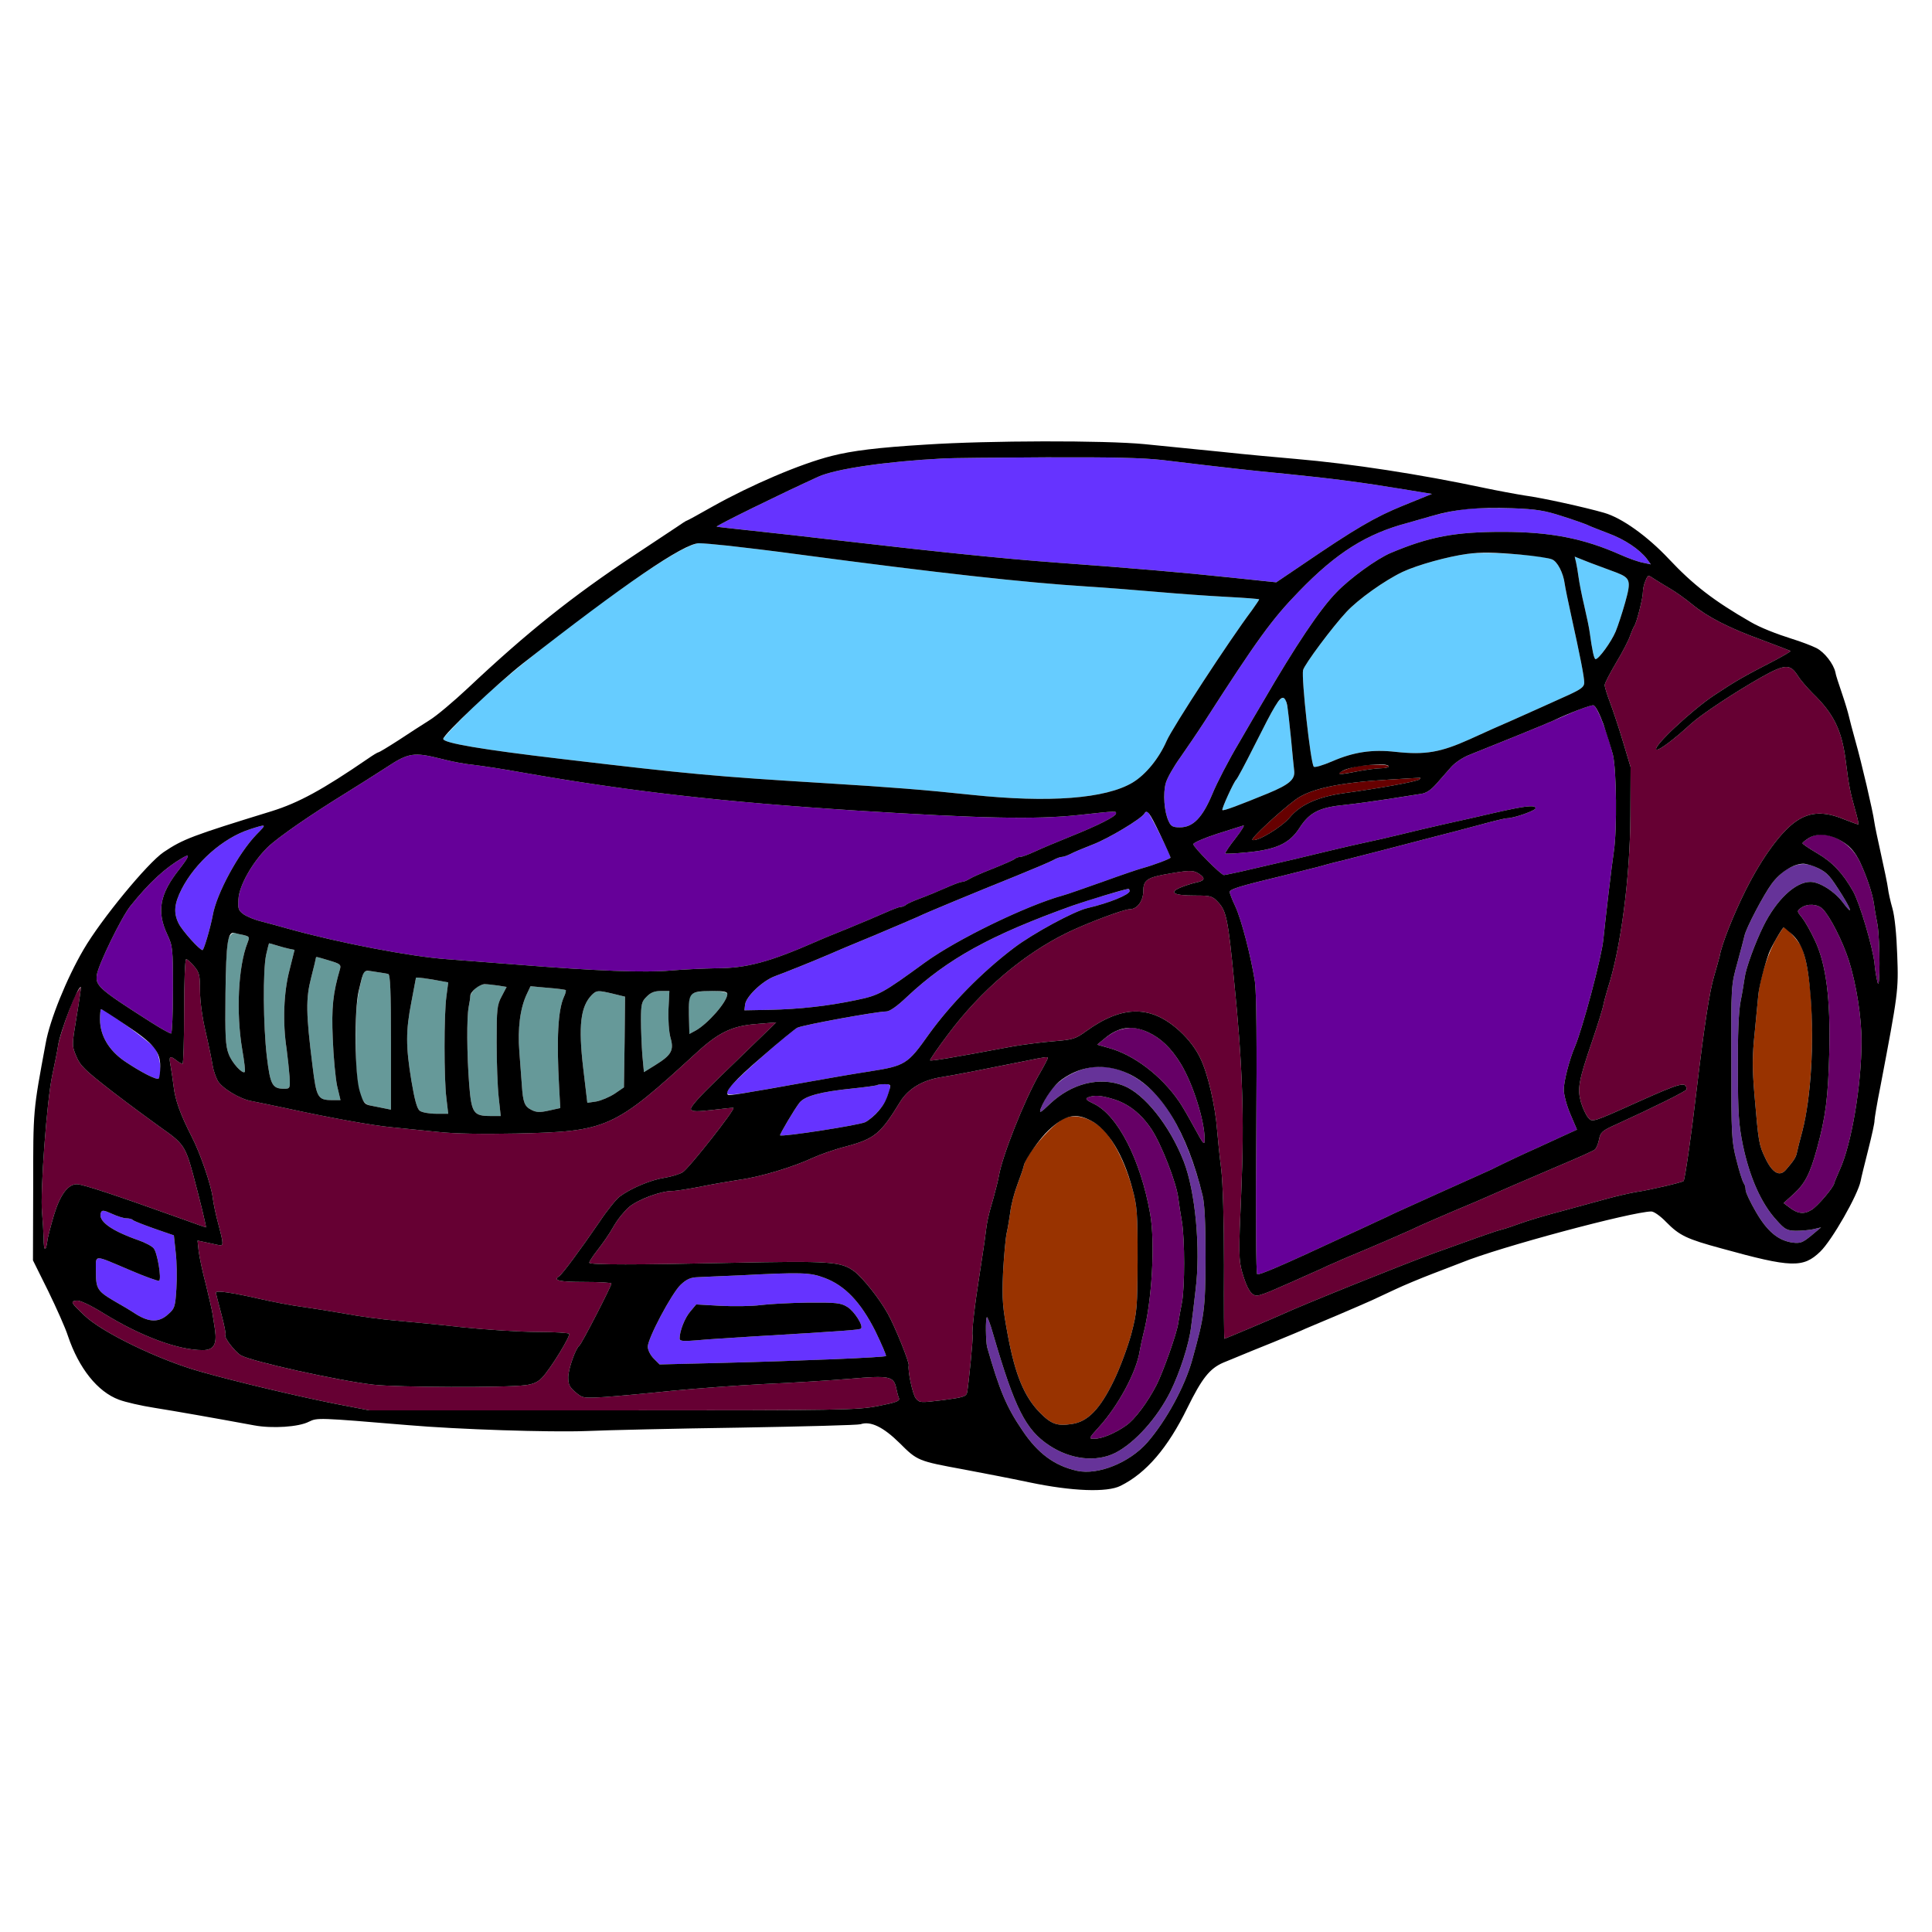 <?xml version="1.0" encoding="utf-8"?>
<!-- Generator: Adobe Illustrator 21.0.0, SVG Export Plug-In . SVG Version: 6.00 Build 0)  -->
<svg version="1.1" baseProfile="tiny"
	 id="svg88" inkscape:version="0.92.2 5c3e80d, 2017-08-06" sodipodi:docname="46 #11678.svg" xmlns:cc="http://creativecommons.org/ns#" xmlns:dc="http://purl.org/dc/elements/1.1/" xmlns:inkscape="http://www.inkscape.org/namespaces/inkscape" xmlns:rdf="http://www.w3.org/1999/02/22-rdf-syntax-ns#" xmlns:sodipodi="http://sodipodi.sourceforge.net/DTD/sodipodi-0.dtd" xmlns:svg="http://www.w3.org/2000/svg"
	 xmlns="http://www.w3.org/2000/svg" xmlns:xlink="http://www.w3.org/1999/xlink" x="0px" y="0px" viewBox="0 0 850 850"
	 xml:space="preserve">
<sodipodi:namedview  bordercolor="#666666" borderopacity="1" gridtolerance="10" guidetolerance="10" id="namedview90" inkscape:current-layer="svg88" inkscape:cx="1441.9724" inkscape:cy="725.18057" inkscape:pageopacity="0" inkscape:pageshadow="2" inkscape:window-height="978" inkscape:window-maximized="1" inkscape:window-width="1920" inkscape:window-x="0" inkscape:window-y="1" inkscape:zoom="0.41647059" objecttolerance="10" pagecolor="#ffffff" showgrid="false">
	</sodipodi:namedview>
<g id="g86" transform="translate(0,0) scale(1,1)">
	<path id="path4" fill="none" d="M0,0h425h425v425v425H425H0V425V0z M379.5,198c-19.3,2.8-42.4,11.5-65.9,24.8
		c-6,3.4-11.1,6.2-11.3,6.2c-0.3,0-2.3,1.3-4.6,2.9c-2.3,1.5-10.7,7.1-18.7,12.4c-27.3,18.1-47.2,34-73.1,58.4
		c-6.4,6-14,12.4-17,14.2c-3,1.9-9.1,5.8-13.6,8.8c-4.5,2.9-8.5,5.3-8.8,5.3c-0.4,0-2.5,1.3-4.8,2.9c-19.7,13.5-30.3,19.3-42.2,23
		c-35.1,10.8-39,12.3-47.5,18c-7.1,4.8-27.5,29.6-35.2,42.8c-7.5,12.8-14.9,31.1-16.7,41.3c-5.6,30.1-5.5,29.1-5.5,63l-0.1,32.5
		l6.7,13.5c3.6,7.4,7.6,16.3,8.7,19.8c4.8,14.2,13,24.5,22.4,28c2.9,1.1,9.9,2.7,15.7,3.6c9.4,1.5,25.9,4.4,43.8,7.7
		c8,1.5,19.7,0.7,24.1-1.6c3.7-1.8,4-1.8,43.6,1.5c22,1.9,62.4,3.2,78.5,2.6c9.1-0.4,39.5-1.1,67.5-1.5c28.1-0.5,51.9-1.1,53.1-1.5
		c4.4-1.5,10,1.2,17.2,8.3c7.8,7.8,8.1,7.9,28.2,11.6c7.4,1.4,20.5,3.9,29,5.7c18.6,3.9,34.1,4.5,40,1.5
		c11.3-5.6,20.8-16.7,29.4-34.3c6.4-13,9.8-17.3,15.8-19.9c2.4-1,5.7-2.3,7.3-3c1.7-0.7,8.2-3.4,14.5-5.9c6.3-2.6,12.9-5.3,14.5-6.1
		c1.7-0.7,8-3.4,14-5.9c6.1-2.6,12.8-5.5,15-6.5s6.9-3.2,10.5-4.9c3.6-1.7,10.8-4.7,16-6.7c5.2-2,11.1-4.3,13-5
		c16.6-6.8,75-22.4,83.5-22.5c1.2,0,4.1,2.1,6.5,4.6c5.9,6,9,7.5,24.5,11.7c30.7,8.5,35.8,8.6,43.3,1.4c5.2-5,16.6-25,17.8-31.1
		c0.2-1.2,1.7-7.3,3.3-13.6c1.6-6.3,2.9-12.2,2.8-13c0-0.8,1.1-7.6,2.6-15c7.8-41.1,8-42.1,7.4-57.8c-0.3-8.9-1.1-17-2.1-20.5
		c-0.9-3.1-1.8-7.2-2-9c-0.2-1.7-1.6-8.4-3-14.7c-1.4-6.3-2.8-12.9-3-14.5c-0.6-4.6-5.6-26-8.3-35.5c-1.3-4.7-2.6-9.6-2.9-11
		c-0.3-1.4-1.6-5.8-3-9.9c-1.4-4.1-2.8-8.3-2.9-9.3c-0.8-3.7-4.8-8.9-8.4-10.7c-2-1-6.7-2.8-10.6-4c-7-2.2-14.1-5-18.2-7.4
		c-16.2-9.3-25.3-16.3-36.1-27.8c-9.4-10-20.7-18.1-28.5-20.3c-8.3-2.4-27.3-6.6-34.9-7.6c-3.8-0.6-11.9-2.1-18.1-3.4
		c-27.7-5.9-58.2-10.6-82.7-12.7c-6.9-0.6-21.5-1.9-32.5-3.1c-11-1.1-26.3-2.6-34-3.4C477.2,192.8,404.8,194.3,379.5,198z"/>
	<path id="path6" fill="#6633FF" d="M460,201.2c28.9-0.1,42.7,0.2,51.5,1.2c28.9,3.5,39,4.6,54.5,6.1c20.1,2,34.4,3.9,51.2,6.7
		l12.8,2.1l-12.8,5.2c-12.5,5.1-21,10.1-44.9,26.4l-10.8,7.3l-20-2.1c-21.7-2.3-44.1-4.2-77-6.6c-21.9-1.6-52.1-4.7-93.5-9.5
		c-13.5-1.6-31.5-3.6-40-4.5c-8.5-0.9-15.6-1.7-15.7-1.8c-0.4-0.4,28.3-14.5,44.8-22c7.5-3.4,29.7-6.7,54.9-8
		C418,201.5,438.3,201.3,460,201.2z"/>
	<path id="path8" fill="#6633FF" d="M665.3,223.6c10.7,0.4,14.3,1,22,3.5c5.1,1.6,10.1,3.4,11.2,3.9c1.1,0.6,5.2,2.1,9,3.6
		c7.3,2.7,13.7,7,17,11.2l1.8,2.5l-3.3-0.7c-1.9-0.3-6.4-1.9-10-3.5c-16.4-7.3-31-10.1-52-10.1c-20.9,0-32.1,2.1-49.2,9.3
		c-6.1,2.6-18,11.2-23.9,17.4c-7.2,7.4-17.8,23.2-32.2,48c-1.6,2.6-6.4,10.9-10.7,18.3c-4.4,7.4-9.6,17.4-11.6,22.3
		c-4.4,10.5-8.5,14.7-14.3,14.7c-3.2,0-4-0.5-5-2.8c-1.9-4-2.5-12.2-1.2-16.7c0.6-2.2,3.5-7.3,6.4-11.3c2.8-4,7.7-11.2,10.8-16
		c22.8-35.5,29.5-44.8,41.3-56.9c16.5-17.1,29.8-25.5,48.1-30.3c1.7-0.5,6.4-1.8,10.5-3c4.1-1.2,10.9-2.6,15-3
		C649.1,223.5,658.3,223.4,665.3,223.6z"/>
	<path id="path10" fill="#66CCFF" d="M307.5,239c4.2,0,19.4,1.7,44.5,5c60.8,8.1,98.9,12.3,125.8,14c8.1,0.5,22.1,1.6,31.2,2.4
		c9.1,0.8,22.9,1.8,30.8,2.2c7.8,0.4,14.2,0.9,14.2,1.1c0,0.2-1.5,2.4-3.2,4.8c-10,13.3-34.9,51.5-37.5,57.4
		c-3.4,7.8-9.2,14.9-15,18.4c-11.9,7.1-36.7,9-70.8,5.4c-20.8-2.2-34.4-3.3-65.5-5.2c-47.4-2.9-58.5-3.9-115-10.6
		c-34.9-4.1-52-7-52-8.8c0-0.4,4.8-5.6,10.8-11.6c16.5-17,66.3-55.3,89.7-69.1C300.9,241.2,305.7,239,307.5,239z"/>
	<path id="path12" fill="#66CCFF" d="M682.8,246.1c2.4,0.9,5,6,5.6,10.7c0.2,1.5,1.5,7.9,2.9,14.2c3.9,17.7,5.7,26.8,5.7,29.3
		c0,1.9-1.3,2.9-7.2,5.6c-4,1.8-9.1,4.1-11.3,5.1c-2.2,1-7.8,3.5-12.5,5.6c-4.7,2-13.4,5.9-19.5,8.7c-12.7,5.7-19.4,6.9-32.4,5.5
		c-10.5-1.2-18.7,0.1-28.1,4.2c-4,1.7-7.6,2.8-8,2.3c-1.4-1.5-5.5-39-4.7-42.5c0.7-2.6,13-19.1,19.1-25.6
		c5.2-5.6,16.9-13.9,24.7-17.6c6.6-3.1,20.1-6.8,28.4-7.9C654,242.6,678.2,244.1,682.8,246.1z"/>
	<path id="path14" fill="#66CCFF" d="M692.8,244.9l6.8,2.7c3.8,1.4,8.9,3.3,11.3,4.2c6.5,2.5,6.8,3.6,4.1,13.3
		c-1.3,4.6-3.2,10.4-4.2,12.8c-1.9,4.5-7.4,12.1-8.8,12.1c-0.7,0-1.5-3.8-2.6-11.8c-0.2-1.7-1.3-7-2.4-11.7
		c-1.1-4.6-2.2-10.3-2.5-12.6c-0.3-2.2-0.8-5.2-1.1-6.5L692.8,244.9z"/>
	<path id="path16" fill="#660033" d="M727.3,254.4c1.2,0.8,4.5,2.8,7.2,4.4c2.8,1.6,7.2,4.8,10,7.1c6.7,5.5,16.1,10.4,30.8,15.7
		c6.7,2.5,12.3,4.7,12.5,4.8c0.1,0.2-2.8,1.9-6.5,3.9c-14.6,7.5-18.1,9.6-27.3,15.7c-10,6.7-27.4,23-25.2,23.8
		c1.2,0.4,7.8-4.6,15.2-11.4c4.5-4.1,19-13.7,30.8-20.4c10.5-5.9,12.8-6,16.1-0.8c1.1,1.8,4.1,5.3,6.6,7.8
		c9.2,8.9,12.8,16.2,14.5,29.4c1.4,11.2,2,14,4,21.2c1.1,3.7,1.8,6.9,1.7,7.1c-0.2,0.1-3-0.9-6.3-2.2c-8.7-3.6-14.9-3.4-21,0.7
		c-6.7,4.5-15.1,16-22.3,30.3c-5.5,11-10.6,23.9-11.5,29.1c-0.3,1.2-1.4,5.2-2.5,9c-2,6.7-4.3,21.8-7.6,49.4
		c-2.2,19.1-5.2,40.1-5.8,40.6c-0.6,0.6-15,4-20.7,4.8c-2.4,0.4-8.3,1.7-13,3c-4.7,1.3-13.9,3.8-20.5,5.6
		c-6.6,1.7-14.5,4.1-17.5,5.2c-3,1.1-6.8,2.4-8.5,2.8c-3.1,0.8-12.6,4.2-29.5,10.3c-14.5,5.3-58.2,22.9-67,27
		c-4.2,1.9-25,10.7-25.3,10.7c-0.2,0-0.3-14.5-0.2-32.3c0-19.9-0.5-36-1.2-42.2c-0.7-5.5-1.5-13.2-1.8-17
		c-0.8-10.9-4.1-25.3-7.5-32.1c-1.9-4-5.1-8.2-8.9-11.7c-12.5-11.5-25.1-11.6-41-0.2c-4.9,3.6-6,3.9-14.5,4.6
		c-5,0.4-12.9,1.4-17.6,2.2c-28.9,5.4-36.4,6.6-36.8,6.2c-0.2-0.2,3.4-5.5,8.1-11.7c14.3-19.1,32.7-34.8,51.7-44.2
		c8.7-4.3,25.4-10.6,28.1-10.6c3.2,0,5.9-3.6,5.9-8c0-4.5,1.6-5.8,9-7.2c11-2,12.9-2.1,15.5-0.4c3,2,2.6,3.1-1.4,3.9
		c-1.7,0.4-4.7,1.3-6.8,2.2c-5.2,2.2-2.9,3.5,6.5,3.5c6.9,0,7.6,0.2,10.2,3c3.5,3.8,4.3,7.3,6.9,34c3.8,37.3,4.6,61.2,3.2,93.7
		c-1.2,26.6-1.1,29.7,0.4,35c2.1,7.3,4,10.3,6.5,10.3c1.1,0,5-1.4,8.7-3.1c3.8-1.6,10-4.4,13.8-6.1c3.9-1.7,7.7-3.4,8.6-3.9
		c1-0.4,4.6-2,8-3.5c11.9-4.9,29.4-12.5,33.4-14.5c2.2-1,9-3.9,15-6.5c6.1-2.5,12.8-5.4,15-6.4c4.4-2,11.2-4.9,31.5-13.6
		c7.4-3.1,14-6.1,14.6-6.6c0.7-0.5,1.5-2.5,1.9-4.4c0.6-3.2,1.3-3.9,7.1-6.5c16.9-7.7,31.4-14.9,31.4-15.6
		c-0.1-3.6-2.2-3.1-21.6,5.6c-19.7,8.9-19.9,8.9-21.6,6.9c-1-1.1-2.4-4.1-3.2-6.7c-1.7-6-1.2-9.3,4.9-27.1c2.5-7.4,4.8-14.7,5-16.3
		c0.3-1.5,1.2-4.6,1.9-7c5.7-17.6,9.8-48.7,9.9-76.2l0.1-21l-3.3-11c-1.8-6.1-4.4-13.8-5.7-17.3c-1.3-3.4-2.4-6.9-2.4-7.8
		c0-0.8,2.3-5.2,5-9.8c2.8-4.6,5.5-9.9,6.1-11.7c0.7-1.9,1.5-3.9,1.9-4.4c1.1-1.6,3.9-12.8,3.8-15c0-1.1,0.4-3.3,1.1-4.9
		C725,252.9,725.1,252.9,727.3,254.4z"/>
	<path id="path18" fill="#66CCFF" d="M564.5,307c1.5,0,2,2.6,3.5,18c0.6,6.3,1.2,12.7,1.4,14.2c0.4,3.8-2.3,6-11.4,9.8
		c-12.7,5.2-19.8,7.9-20.2,7.4c-0.5-0.4,5.1-12.6,6.1-13.4c0.4-0.3,4-7,8-15s8.2-16,9.3-17.8C562.3,308.5,563.8,307,564.5,307z"/>
	<path id="path20" fill="#660099" d="M701,310.3c1.6,0.2,6.1,11.7,8.6,21.7c1.6,6.6,1.9,33,0.4,42.8c-0.9,5.9-3.5,27.9-4.6,38.6
		c-0.8,8-9.2,39.3-12.5,47.1c-2.4,5.5-4.9,15.2-4.9,18.9c0,2.2,1.3,7.1,2.9,10.8l2.9,6.8l-5.7,2.6c-3.1,1.4-8.1,3.7-11.1,5.1
		c-5.9,2.6-16.9,7.8-21,9.9c-1.4,0.6-11.2,5.1-21.8,9.8c-10.6,4.8-20.1,9.1-21,9.5c-0.9,0.5-4.8,2.3-8.7,4.1c-3.8,1.8-9.7,4.5-13,6
		c-27.7,12.9-37.5,17.1-38.4,16.6c-0.5-0.4-0.7-25.6-0.4-61c0.3-41.9,0.1-62.7-0.6-67.8c-1.8-11.3-5.9-27.1-8.6-33
		c-1.4-2.9-2.5-5.8-2.5-6.4c0-1.2,5-2.7,22.5-6.9c6.1-1.5,13.3-3.3,16-4c2.8-0.8,7.9-2.2,11.5-3c3.6-0.9,11.5-3,17.5-4.5
		c6.1-1.6,15.7-4.1,21.5-5.6c5.8-1.5,15.2-3.9,21-5.5c5.8-1.6,11.2-2.9,12-2.9c3.1,0,13-3.5,12.6-4.5c-0.5-1.4-4.3-1-17.6,2
		c-6.3,1.5-16.7,3.8-23,5.2s-15.1,3.5-19.5,4.6c-4.4,1.1-10.7,2.5-14,3.2c-3.3,0.7-10.9,2.4-17,3.9c-9.9,2.4-16,3.9-38.7,9.1
		c-3.7,0.8-7,1.5-7.3,1.5c-1.3,0-13.5-12.3-13.5-13.6c0-0.6,4.5-2.6,10.3-4.5c5.6-1.7,10.9-3.5,11.7-3.7c0.8-0.3-0.8,2.2-3.4,5.6
		c-2.7,3.4-4.7,6.4-4.5,6.7c0.3,0.2,4.5,0,9.5-0.5c12.9-1.2,18.7-3.9,23.1-10.7c4.4-6.9,8.8-9.1,20.1-10.2
		c4.8-0.5,13.4-1.7,19.2-2.6c5.8-0.9,12.1-1.9,14-2.2c2.5-0.3,4.5-1.7,7-4.5c1.9-2.2,4.9-5.6,6.5-7.4c1.7-1.9,5.3-4.3,8-5.3
		c6.6-2.6,34.5-13.9,37-15.1c1.1-0.5,5.2-2.2,9-3.9C696.4,311.5,700.2,310.2,701,310.3z"/>
	<path id="path22" fill="#660099" d="M194.3,333.9c4.2,1.1,10.4,2.3,13.9,2.6c3.5,0.4,13.5,1.9,22.3,3.5
		c46.7,8.2,88.2,12.9,146,16.6c55.5,3.5,79,4,97.9,2c17.4-1.9,16.6-1.8,16.6-0.7c0,1.3-8.2,5.4-20.2,10.2
		c-5.7,2.3-12.6,5.2-15.4,6.5c-2.8,1.3-5.7,2.4-6.5,2.4c-0.8,0-1.9,0.4-2.5,0.9c-0.5,0.5-4.7,2.3-9.4,4.2c-4.7,1.8-9.4,3.9-10.5,4.6
		c-1.1,0.7-2.5,1.3-3.3,1.3c-0.7,0-3.9,1.2-7,2.6c-3.1,1.4-8.2,3.5-11.2,4.6c-3,1.1-5.9,2.4-6.4,2.9c-0.6,0.5-1.6,0.9-2.3,0.9
		c-0.7,0-3.6,1.1-6.5,2.4s-10.2,4.4-16.3,6.9c-6,2.4-12.6,5.1-14.5,6c-20.6,9-30.6,11.7-43.9,11.7c-5.3,0.1-14.3,0.5-20.1,1
		c-11.1,1-32.6,0.2-67.5-2.6c-10.4-0.8-24.4-1.9-31-2.4c-15.6-1.1-47.4-7.2-69-13.2c-3.8-1.1-9.5-2.6-12.5-3.4
		c-3-0.7-6.5-2.2-7.9-3.2c-2.2-1.6-2.5-2.5-2.2-6.6c0.3-6,6.2-16.3,12.8-22.8c4.7-4.5,18.7-14.2,35.1-24.3
		c4.5-2.8,12.1-7.6,16.9-10.7C179.8,331.1,182,330.8,194.3,333.9z"/>
	<path id="path24" fill="#660000" d="M611,337.2c0,0.4-1.5,0.8-3.2,0.8c-1.8,0-6.7,0.6-10.8,1.4c-4.1,0.8-7.6,1.3-7.8,1.1
		c-0.7-0.7,4-2.6,8.1-3.4C602.9,336.2,611,336.2,611,337.2z"/>
	<path id="path26" fill="#660000" d="M624.5,342.2c0.6-0.1,0.6,0.1,0,0.7c-1,0.9-17.3,3.9-33.5,6.1c-11.3,1.6-19,5.1-23.6,10.7
		c-3.6,4.3-14.6,10.9-16.4,9.8c-0.9-0.5,11.9-12.4,19-17.7c6.5-4.8,19.2-7.5,41-8.8C617.9,342.6,623.9,342.2,624.5,342.2z"/>
	<path id="path28" fill="#6633FF" d="M504.8,357c0.6,0,10.2,19,10.2,20.3c0,0.5-7.4,3.3-12.5,4.7c-1.6,0.4-9.5,3.1-17.5,6
		c-8,2.8-15.8,5.6-17.5,6c-16.1,4.5-46.6,19.3-60.6,29.5c-18.7,13.6-20.1,14.4-30.2,16.5c-12.3,2.6-24.8,4-38.2,4.3l-11,0.2l0.3-2.5
		c0.4-3.6,7.7-10.5,13.1-12.5c4.4-1.6,15.4-6,23.6-9.5c2.2-1,11.2-4.8,20-8.4c8.8-3.7,17.4-7.4,19-8.1c3.8-1.9,25.9-11,43.5-18.1
		c7.4-3,14.7-6.1,16.2-6.9c1.4-0.8,3.2-1.5,4-1.5c0.7,0,2.4-0.6,3.8-1.3c1.4-0.8,5.9-2.6,9.9-4.2c6.6-2.5,21.2-11.2,22.6-13.6
		C503.9,357.4,504.4,357,504.8,357z"/>
	<path id="path30" fill="#6633FF" d="M112.8,367.2c-7.9,8.2-17.5,25.9-19.2,35.5c-1,5.4-3.9,15.3-4.5,15.3c-1.3,0-8.9-8.5-10.5-11.7
		c-2.3-4.6-2-8.6,1.3-15.1c6-11.7,18.2-22.5,29.9-26.3C117.6,362.4,117.5,362.4,112.8,367.2z"/>
	<path id="path32" fill="#660066" d="M818.2,379c3,6.3,5.7,14.3,6.3,18.9c0.2,1.8,0.9,5.7,1.5,8.8c1.2,6.9,1.2,30.7,0,25.3
		c-0.5-1.9-1.1-5.6-1.3-8.2c-0.8-7.2-6.6-26.8-9.5-31.8c-4.5-7.9-9-12.7-15.7-16.6c-3.6-2.1-6.5-4.1-6.5-4.4c0-0.3,1.2-1.3,2.8-2.3
		C802.4,364.4,813.6,369.5,818.2,379z"/>
	<path id="path34" fill="#660099" d="M78.7,382.7c-8.4,10.6-9.8,18.3-5.2,28.2c2.5,5.3,2.6,6.3,2.6,24.5c0,10.5-0.4,19.2-0.8,19.3
		c-0.4,0.1-4.4-2.1-8.8-4.9c-22.9-14.6-24.6-16.1-23.9-20.9c0.7-4.6,10.8-25.3,14.7-30.2c8.4-10.5,15.5-17,23.2-21.4
		C83.8,375.4,83.4,376.6,78.7,382.7z"/>
	<path id="path36" fill="#663399" d="M800,382c4.1,2.1,5,3.1,10.6,12c4.2,6.8,4.5,8.8,0.3,3.2c-3.6-4.9-10.3-9.2-14.4-9.2
		c-6.6,0-14.9,7.8-20.7,19.5c-3.6,7.3-7.7,18.5-8.2,22.5c-0.3,1.9-1,6.6-1.8,10.5c-0.9,4.6-1.3,14.8-1.2,30
		c0,19.6,0.4,24.5,2.2,33.3c3,14.3,8.1,25.7,14.7,32.9c3.8,4.3,4.7,4.7,8.6,4.8c2.4,0,5.9-0.3,7.7-0.7l3.4-0.8l-4.3,3.6
		c-3.8,3.1-4.8,3.5-8.2,3.1c-6.3-0.9-11.1-4.8-16.1-13.4c-2.5-4.3-4.6-8.7-4.6-9.8c0-1.2-0.4-2.5-0.9-3c-0.4-0.6-1.9-5.1-3.1-10
		c-2.2-8.5-2.3-10.9-2.3-43c-0.1-34-0.1-34,2.7-44c1.5-5.5,2.9-10.8,3.1-11.8c0.7-3.4,8.5-18.2,12-22.9c1.9-2.6,5.2-5.6,7.2-6.7
		C791.6,379.5,795.1,379.5,800,382z"/>
	<path id="path38" fill="#6633FF" d="M497,392c0,1.6-9,5.3-18.5,7.5c-5.8,1.3-24.1,11.2-32.5,17.6c-14.1,10.7-27.7,24.6-37.3,37.9
		c-9.4,13.3-10.4,13.9-26.2,16.4c-6,0.9-18.2,3-27,4.6c-38.8,6.9-36.8,6.8-34.6,2.6c1.3-2.4,26.2-24.5,29.8-26.4
		c2.1-1.2,35.1-7.2,39.2-7.2c1.5,0,4.7-2.2,9.1-6.4c17.8-16.7,36.7-27.2,73-40.2c4.1-1.4,11.1-3.7,15.5-4.9
		C497.1,390.7,497,390.7,497,392z"/>
	<path id="path40" fill="#660066" d="M801.9,399.9c3.2,3.2,8.8,14.2,11.5,22.6c3.3,10.4,5.6,24.9,5.6,35.6c0,19.2-4.4,45.4-9.6,56.6
		c-1.3,3-2.4,5.6-2.4,5.8c0,1.6-7.4,10.3-10,11.8c-3.4,2.1-6.2,1.7-9.9-1.2l-2.4-1.8l4.2-3.8c5.3-4.8,7.4-9,10.5-20.2
		c3.8-13.9,4.9-22.5,5.4-42.1c0.6-23.8-1.4-39.2-6.4-49.6c-1.8-3.9-4.4-8.4-5.6-9.9c-2.3-2.8-2.3-2.9-0.4-4.3
		C795.2,397.4,799.7,397.7,801.9,399.9z"/>
	<path id="path42" fill="#993300" d="M784.8,408c1.1,0,6.4,5.9,7.7,8.5c6.1,13.1,6.4,58.3,0.5,81c-1.2,4.4-2.3,8.8-2.5,9.9
		c-0.4,1.9-1.5,3.5-4.8,7.3c-2.8,3.2-6,1.3-9.1-5.3c-2.8-5.9-2.9-6.7-4.7-27.6c-1-11.9-1-17.2,0.1-27.5c0.7-7,1.4-14.5,1.6-16.7
		c0.8-7.8,4.5-19.1,8.3-25.3C783.3,409.9,784.6,408,784.8,408z"/>
	<path id="path44" fill="#669999" d="M103.3,410.5c0.6,0.2,2.4,0.6,3.9,0.9c2.5,0.6,2.7,0.8,1.7,3.4c-4.1,10.3-5.1,30.7-2.3,47.1
		c0.9,5.1,1.4,9.5,1.1,9.7c-1,1.1-5.7-4-7.1-7.9c-1.4-3.5-1.6-8-1.4-26.7c0.2-15.9,0.7-23.2,1.6-24.7
		C101.5,411.1,102.6,410.2,103.3,410.5z"/>
	<path id="path46" fill="#669999" d="M118.4,415c0.2,0,1.6,0.4,3.2,0.9c1.6,0.5,4.1,1.2,5.5,1.5l2.5,0.5l-2.2,8.8
		c-2.6,9.8-3.1,23.1-1.3,34.8c0.5,3.8,1.1,9.4,1.3,12.2c0.3,5.1,0.2,5.3-2.4,5.3c-5.2,0-6.1-1.7-7.6-14.1
		c-1.6-13.8-1.8-37.9-0.3-44.9C117.7,417.3,118.3,415,118.4,415z"/>
	<path id="path48" fill="#669999" d="M144.9,422.6c4.7,1.4,5.2,1.8,4.7,3.7c-3.1,10.6-3.8,16.8-3.2,30.7c0.3,8,1.2,17.3,1.9,20.7
		l1.5,6.3h-3.7c-6.3,0-6.9-1.1-8.6-15c-2.9-23.2-3-29.6-0.6-38.9c1.2-4.6,2.1-8.5,2.1-8.7C139,420.8,139.2,420.9,144.9,422.6z"/>
	<path id="path50" fill="#660033" d="M81.9,422c0.5,0,2.1,1.4,3.5,3.1c2.3,2.7,2.6,3.9,2.6,10.7c0,4.7,1,12,2.6,18.7
		c1.4,6,2.7,12.6,3,14.5c0.3,1.9,1.3,4.8,2.2,6.5c2,3.4,10,8.2,15.2,9c1.9,0.4,8.5,1.7,14.5,3c19.7,4.3,38.5,7.7,47.3,8.5
		c4.8,0.5,13.7,1.4,19.9,2c7.2,0.8,19.6,1,34.5,0.7c40.1-0.9,42.8-2.1,79.4-35.7c9.7-8.9,15.7-11.7,26.4-12.5l8.5-0.7l-6.5,6.3
		c-3.6,3.5-12.2,11.8-19.1,18.5c-8.5,8.2-12.4,12.6-11.9,13.5c0.7,1,2.7,1,9.7,0.2c4.8-0.6,8.9-1,9-0.9c0.8,0.7-19.4,26.4-22.3,28.3
		c-1.4,0.9-5.1,2-8.2,2.5c-5.8,0.9-14.5,4.5-19.5,8.2c-1.5,1.1-5.6,6.1-8.9,11.1c-8.2,12-16.5,23.2-17.8,24c-2.9,1.8,0.1,2.5,11,2.5
		c6.6,0,12,0.3,12,0.7c0,1.1-13.2,26.8-14.1,27.3c-1.6,1.1-4.9,10.3-4.9,14c0,3.1,0.6,4.3,3.2,6.5c3.2,2.7,3.4,2.7,13.3,2.1
		c5.5-0.4,18.6-1.6,29-2.7c10.5-1,28.9-2.4,41-3c12.1-0.5,29-1.6,37.5-2.3c17.3-1.5,19.2-1.1,20.3,4.1c0.3,1.5,0.8,3.5,1.2,4.4
		c0.5,1.3-1.1,1.9-9.2,3.5c-9.3,1.8-15.5,1.9-116.8,1.9h-107l-14.5-2.8c-16.8-3.3-45.4-10.1-60-14.3c-18.1-5.1-42.9-17.1-50.7-24.5
		c-6.2-5.9-6.5-6.3-3.6-6.7c1.4-0.2,6.1,2,12.2,5.8c16.3,10,32.5,16,43.3,16c4.8,0,6.3-2.5,5.4-8.9c-0.4-2.5-0.9-5.7-1.1-7.1
		c-0.2-1.4-1.5-7.1-2.9-12.8c-1.5-5.6-2.9-12.3-3.2-14.8l-0.5-4.6l3.3,0.7c1.8,0.4,4.3,0.9,5.6,1.2c2.7,0.6,2.7,0.2,0.3-9
		c-1.1-3.9-2.2-9.2-2.5-11.7c-0.7-5.6-5.5-19.7-9.3-27c-5-9.8-7.2-16-7.9-21.9c-0.3-2.5-0.9-6.5-1.3-8.9c-0.9-4.6-0.5-5,2.5-2.7
		c1,0.8,2.2,1.5,2.7,1.5c0.4,0,0.7-10.4,0.7-23C81,431.8,81.4,422,81.9,422z M95,568.7c0,0.4,1.1,4.7,2.4,9.5s2.1,9,1.8,9.2
		c-0.8,0.9,4.1,7.3,6.8,8.9c4.7,2.7,42.6,11.1,58.2,12.9c10.5,1.2,58.4,1.4,67.1,0.2c3.3-0.4,5.5-1.4,7.3-3.4
		c3.6-3.8,12.4-18.1,11.8-19.2c-0.3-0.4-6.5-0.8-13.7-0.8c-7.3,0-22-0.9-32.7-2c-10.7-1.2-24.2-2.5-30-3c-5.8-0.5-15.7-1.8-22-3
		c-6.3-1.1-15.1-2.5-19.5-3.1c-4.4-0.6-12.5-2.1-18-3.4C102.1,568.7,95,567.6,95,568.7z"/>
	<path id="path52" fill="#669999" d="M164.8,427.5c2.6,0.4,5.3,0.8,6,1c0.9,0.3,1.2,7.2,1.2,30v29.7l-3-0.6c-1.6-0.3-4.3-0.9-6-1.2
		c-4.9-0.9-6.5-8-6.5-28.4c0-14.9,0.5-19.7,3.2-29.3C160.1,427.2,160.9,427,164.8,427.5z"/>
	<path id="path54" fill="#669999" d="M194.4,431.7l2.8,0.5l-0.8,6.2c-1.1,7.9-1.1,36.2,0,44.8l0.8,6.8h-5.4c-3,0-6.2-0.6-7.1-1.3
		c-1.2-0.8-2.3-4.8-3.7-13.2c-2.5-15.2-2.5-21.9,0-34.7c1.1-5.7,2-10.5,2-10.6C183,429.8,188.8,430.6,194.4,431.7z"/>
	<path id="path56" fill="#669999" d="M219.2,433.6l3.7,0.6l-2.2,4.2c-2,3.7-2.2,5.5-2.2,20.1c0,8.8,0.4,19.7,0.9,24.2l0.9,8.3h-4.4
		c-7.6,0-8.5-1.2-9.5-14.2c-1-13.3-1.1-28.9-0.2-33.8c0.4-1.9,0.7-4.1,0.7-4.8c0.1-0.6,1-2.1,2.1-3.2
		C211.1,432.9,213.1,432.6,219.2,433.6z"/>
	<path id="path58" fill="#660033" d="M35.6,434.3c0.1,0.1-0.7,5.9-1.9,13c-2.1,12.7-2.1,12.7-0.1,17.5c1.7,4.1,3.8,6.1,15.9,15.5
		c7.7,5.9,17.2,12.9,21,15.6c10.2,7.1,11,8.3,14.4,20.6c3.2,12,6,23.5,5.7,23.5c-0.2,0-4.7-1.6-10.2-3.6c-29-10.4-44-15.4-46.6-15.4
		c-3.9,0-7.4,4.7-10.1,13.7c-1.4,4.8-2.8,10-2.9,11.5c-0.7,4.9-1.6,4.1-1.6-1.4c-0.1-2.9-0.4-8-0.7-11.3c-0.9-8.9,2.1-49.4,4.5-60.5
		c1.1-5.2,2.3-11,2.5-12.7c0.6-4.4,6-19.6,8.1-23.3C34.6,435.4,35.5,434.2,35.6,434.3z"/>
	<path id="path60" fill="#669999" d="M233.4,433.9l7.6,0.7c4.1,0.3,7.7,0.8,7.9,1c0.2,0.2-0.1,1.6-0.8,3c-2.6,5.8-3.3,18.2-2.1,39.9
		l0.5,9l-5,1.1c-4,0.9-5.6,0.8-7.7-0.3c-3-1.5-3.7-3.2-4.2-10.8c-0.2-2.8-0.7-9.4-1.1-14.7c-0.8-10.3,0.3-19.2,3.3-25.5L233.4,433.9
		z"/>
	<path id="path62" fill="#669999" d="M269.7,437.2l5.3,1.3l-0.2,19.9l-0.3,20l-4.1,2.8c-2.3,1.5-5.9,3-8,3.4l-4,0.6l-1.8-15.2
		c-2.2-18.7-1.2-27.2,3.8-32.3C262.5,435.7,262.9,435.6,269.7,437.2z"/>
	<path id="path64" fill="#669999" d="M290.7,436h3.8l-0.4,8.1c-0.2,4.5,0.2,10,0.9,12.5c1.6,5.5,0.4,7.6-6.7,12l-5,3.1l-0.7-7.5
		c-0.3-4.1-0.6-11.1-0.6-15.4c0-7,0.3-8.2,2.5-10.3C286.2,436.7,288,436,290.7,436z"/>
	<path id="path66" fill="#669999" d="M320,437.3c0,3.4-8.6,13.2-14.1,16.2l-2.6,1.4l-0.2-8.4c-0.2-7.1,0.1-8.5,1.6-9.4
		C307.5,435.5,320,435.7,320,437.3z"/>
	<path id="path68" fill="#6633FF" d="M44.5,444c1.7,0,21.8,14.6,23.7,17.2c2.2,3.2,3.3,11.6,1.6,13.3c-0.8,0.8-7.7-2.7-15.1-7.7
		c-6.8-4.7-10.7-11.2-10.7-18.3C44,446,44.2,444,44.5,444z"/>
	<path id="path70" fill="#660066" d="M505,454.1c5.7,2.6,10.2,6.9,14.5,13.9c5.4,8.9,10.5,25.1,10.5,33.3c0,2.8-0.5,2.3-4.5-5.1
		c-2.5-4.6-5.5-9.8-6.7-11.5c-7.9-11.5-20-20.7-31.2-23.7l-4.9-1.4l3.4-2.8c1.9-1.6,4.8-3.3,6.4-3.7
		C497.3,451.7,500.2,451.9,505,454.1z"/>
	<path id="path72" fill="#660033" d="M461,465.5c0,0.3-1.8,3.8-4.1,7.7c-6.5,11.6-15.9,35.3-17.4,44c-0.3,1.8-1.4,6.2-2.4,9.8
		c-2.5,8.5-2.9,10.7-3.6,16.6c-0.3,2.7-1.5,10.3-2.5,16.9c-2.2,13.8-3.5,25.5-3.1,27c0.3,1-1.7,21.2-2.4,25.1
		c-0.4,1.8-1.6,2.2-10.7,3.4c-9.9,1.2-10.2,1.2-11.9-0.8c-1.4-1.8-3.6-12.1-3.1-14.5c0.3-1.3-6-17-9.2-22.7
		c-3.7-6.7-10.9-15.7-14.8-18.7c-5.9-4.3-10.2-4.6-54.7-3.7c-40.8,0.9-61,0.9-61.8,0c-0.3-0.2,1.3-2.7,3.5-5.5
		c2.2-2.8,5.5-7.5,7.2-10.6c1.7-3,4.8-6.8,6.8-8.5c4-3.3,13.9-7,18.8-7c1.7,0,7.4-0.9,12.5-1.9c5.2-1.1,13.1-2.4,17.5-3.1
		c8.9-1.2,23.5-5.6,32-9.6c3-1.4,9.5-3.7,14.6-5c12.6-3.4,15.2-5.5,23.8-19.6c3.6-5.8,9.8-9.6,18.2-10.9c5.7-0.9,18-3.3,37.3-7.2
		C459.9,465,461,464.8,461,465.5z"/>
	<path id="path74" fill="#663399" d="M508,480.9c8.5,8.7,16.3,25.4,21.1,45.1c0.9,3.8,1.3,12.2,1.3,27.5
		c-0.1,22.8-0.5,25.4-5.9,44.9c-3.3,11.8-11.5,26.8-19.8,36.3c-7.8,8.8-21.5,14.4-30.8,12.4c-9.9-2.2-17.3-7.6-24.1-17.8
		c-7.1-10.4-10.1-17.8-15.5-36.6c-0.6-2.4-0.8-12.6-0.1-13.2c0.2-0.3,1.5,3,2.7,7.3c9.6,32.9,14.3,42.2,24.7,49.1
		c9.5,6.3,20.7,7.5,29.1,3.3c8.6-4.4,18.4-15.3,24.2-26.9c4.2-8.5,8.2-20.9,9.1-28.3c0.5-3.6,1.4-11,2-16.5
		c2.3-18.1-0.1-43.4-5.2-56.5c-6.1-15.7-17.3-29.8-26.6-33.4c-10.5-4-22.6-1-32.2,8c-4.3,4.1-4.9,4.4-4.1,2.1
		c3.2-8.4,8.8-13.8,17.6-17C486.1,467,498,470.7,508,480.9z"/>
	<path id="path76" fill="#6633FF" d="M389.2,477c3.1,0,3.1,0.2,0.8,6.6c-1.2,3.2-6,8.3-9.3,10.1c-2.6,1.3-36.6,6.6-37.5,5.8
		c-0.3-0.3,6.3-11.5,8.5-14.3c2.3-3,9.5-4.9,23.3-6.3c5.8-0.6,10.7-1.3,10.9-1.5C386.1,477.2,387.6,477,389.2,477z"/>
	<path id="path78" fill="#660066" d="M489.6,483.5c6.8,2,12.5,6.5,17,13.3c4.3,6.4,11,23.6,11.8,30.3c0.3,2.4,1,7.1,1.6,10.4
		c1.3,7.9,1.3,28.8,0,35.6c-0.6,3-1.3,7-1.6,8.9c-0.5,4.3-6.6,21.4-9.5,27.2c-4,7.8-9.6,15.3-13.5,18c-5,3.5-10.6,5.8-14,5.8
		c-2.5,0-2.5-0.1,2.2-5.3c8.5-9.4,16.4-24.2,17.8-33.2c0.4-2.2,1.1-5.6,1.6-7.5c3.8-14.4,5.3-40.3,3-53.1
		c-4.2-23.6-14.2-43.1-24.6-48.2c-3.6-1.7-4.1-2.3-2.7-2.9C481.5,481.7,484.3,481.9,489.6,483.5z"/>
	<path id="path80" fill="#993300" d="M486.8,498.6c4.4,5.4,8.8,14.8,11.4,24.4c2.1,7.7,2.3,10.7,2.3,31c-0.1,21.3-0.2,23-2.8,33
		c-1.6,5.8-5,15-7.7,20.5c-6,12.4-11.4,18-18.4,19c-6.5,1-9.1,0.1-14.2-5.1c-6.8-7-10.7-16.5-13.9-33.4c-2.4-12.9-2.7-16-2.2-28
		c0.4-7.4,1.1-15.3,1.6-17.5c0.5-2.2,1.2-6.4,1.6-9.3c0.3-2.9,1.7-8.3,3.1-12c1.4-3.7,2.7-7.5,2.9-8.6c1.1-4.7,10.4-15.8,16.5-19.9
		C472.5,489.2,481.2,491.8,486.8,498.6z"/>
	<path id="path82" fill="#6633FF" d="M49.2,534c2.4,1.1,5.2,2,6.4,2c1.1,0,2.4,0.3,2.8,0.7c0.4,0.5,4.7,2.1,9.4,3.8l8.7,3l0.8,7.5
		c0.5,4.1,0.6,11.3,0.3,16c-0.5,7.9-0.7,8.7-3.6,11.2c-4,3.7-8.3,3.6-14.1,0c-2.4-1.6-6.6-4.1-9.3-5.6c-7.7-4.5-8.4-5.5-8.4-13.1
		c0-7.8-1.6-7.7,15.2-0.6c6.5,2.8,12.2,4.8,12.6,4.6c1.2-0.7-0.8-12.6-2.4-14.3c-0.8-1-3.9-2.6-6.8-3.6
		c-12.2-4.3-17.8-8.5-16.4-12.1C44.8,532.3,45.7,532.4,49.2,534z"/>
	<path id="path84" fill="#6633FF" d="M362.7,562.2c9,3.3,16,10.7,22.4,23.4c2.8,5.8,4.9,10.7,4.7,11c-0.7,0.6-36,2.1-71.5,3
		l-28.1,0.7l-2.6-2.6c-1.4-1.4-2.6-3.7-2.6-5.2c0-3.7,10.5-23.5,14.5-27.3c2.7-2.5,4.4-3.2,7.7-3.3c2.4-0.1,10.6-0.5,18.3-0.8
		C352.5,559.7,356.4,559.8,362.7,562.2z M355.5,573.1c-7.7,0.1-17.1,0.6-21,1.1c-3.8,0.5-11.8,0.6-17.6,0.3l-10.6-0.6l-2.6,3.1
		c-2.4,2.8-4.7,8.6-4.7,11.9c0,1.1,1.4,1.3,7.3,0.8c3.9-0.4,15.1-1.1,24.7-1.7c40.3-2.4,47.3-2.9,47.8-3.5c1.2-1.1-2.9-7.6-6-9.5
		C369.9,573.2,367.9,573,355.5,573.1z"/>
	<path d="M503.5,195.4c7.7,0.8,23,2.3,34,3.4c11,1.2,25.6,2.5,32.5,3.1c24.5,2.1,55,6.8,82.7,12.7c6.2,1.3,14.3,2.8,18.1,3.4
		c7.6,1,26.6,5.2,34.9,7.6c7.8,2.2,19.1,10.3,28.5,20.3c10.8,11.5,19.9,18.5,36.1,27.8c4.1,2.4,11.2,5.2,18.2,7.4
		c3.9,1.2,8.6,3,10.6,4c3.6,1.8,7.6,7,8.4,10.7c0.1,1,1.5,5.2,2.9,9.3c1.4,4.1,2.7,8.5,3,9.9c0.3,1.4,1.6,6.3,2.9,11
		c2.7,9.5,7.7,30.9,8.3,35.5c0.2,1.6,1.6,8.2,3,14.5c1.4,6.3,2.8,13,3,14.7c0.2,1.8,1.1,5.9,2,9c1,3.5,1.8,11.6,2.1,20.5
		c0.6,15.7,0.4,16.7-7.4,57.8c-1.5,7.4-2.6,14.2-2.6,15c0.1,0.8-1.2,6.7-2.8,13c-1.6,6.3-3.1,12.4-3.3,13.6
		c-1.2,6.1-12.6,26.1-17.8,31.1c-7.5,7.2-12.6,7.1-43.3-1.4c-15.5-4.2-18.6-5.7-24.5-11.7c-2.4-2.5-5.3-4.6-6.5-4.6
		c-8.5,0.1-66.9,15.7-83.5,22.5c-1.9,0.7-7.8,3-13,5c-5.2,2-12.4,5-16,6.7c-3.6,1.7-8.3,3.9-10.5,4.9s-8.9,3.9-15,6.5
		c-6,2.5-12.3,5.2-14,5.9c-1.6,0.8-8.2,3.5-14.5,6.1c-6.3,2.5-12.8,5.2-14.5,5.9c-1.6,0.7-4.9,2-7.3,3c-6,2.6-9.4,6.9-15.8,19.9
		c-8.6,17.6-18.1,28.7-29.4,34.3c-5.9,3-21.4,2.4-40-1.5c-8.5-1.8-21.6-4.3-29-5.7c-20.1-3.7-20.4-3.8-28.2-11.6
		c-7.2-7.1-12.8-9.8-17.2-8.3c-1.2,0.4-25,1-53.1,1.5c-28,0.4-58.4,1.1-67.5,1.5c-16.1,0.6-56.5-0.7-78.5-2.6
		c-39.6-3.3-39.9-3.3-43.6-1.5c-4.4,2.3-16.1,3.1-24.1,1.6c-17.9-3.3-34.4-6.2-43.8-7.7c-5.8-0.9-12.8-2.5-15.7-3.6
		c-9.4-3.5-17.6-13.8-22.4-28c-1.1-3.5-5.1-12.4-8.7-19.8l-6.7-13.5l0.1-32.5c0-33.9-0.1-32.9,5.5-63c1.8-10.2,9.2-28.5,16.7-41.3
		c7.7-13.2,28.1-38,35.2-42.8c8.5-5.7,12.4-7.2,47.5-18c11.9-3.7,22.5-9.5,42.2-23c2.3-1.6,4.4-2.9,4.8-2.9c0.3,0,4.3-2.4,8.8-5.3
		c4.5-3,10.6-6.9,13.6-8.8c3-1.8,10.6-8.2,17-14.2c25.9-24.4,45.8-40.3,73.1-58.4c8-5.3,16.4-10.9,18.7-12.4
		c2.3-1.6,4.3-2.9,4.6-2.9c0.2,0,5.3-2.8,11.3-6.2c16.6-9.3,38.4-18.7,52.3-22.2c9-2.3,20.2-3.7,41.6-5
		C435,193.8,485.9,193.7,503.5,195.4z M460,201.2c-21.7,0.1-42,0.3-45,0.5c-25.2,1.3-47.4,4.6-54.9,8c-16.5,7.5-45.2,21.6-44.8,22
		c0.1,0.1,7.2,0.9,15.7,1.8c8.5,0.9,26.5,2.9,40,4.5c41.4,4.8,71.6,7.9,93.5,9.5c32.9,2.4,55.3,4.3,77,6.6l20,2.1l10.8-7.3
		c23.9-16.3,32.4-21.3,44.9-26.4l12.8-5.2l-12.8-2.1c-16.8-2.8-31.1-4.7-51.2-6.7c-15.5-1.5-25.6-2.6-54.5-6.1
		C502.7,201.4,488.9,201.1,460,201.2z M665.3,223.6c-15.2-0.5-25.1,0.4-35.3,3.4c-4.1,1.2-8.8,2.5-10.5,3
		c-18.3,4.8-31.6,13.2-48.1,30.3c-11.8,12.1-18.5,21.4-41.3,56.9c-3.1,4.8-8,12-10.8,16c-2.9,4-5.8,9.1-6.4,11.3
		c-1.3,4.5-0.7,12.7,1.2,16.7c1,2.3,1.8,2.8,5,2.8c5.8,0,9.9-4.2,14.3-14.7c2-4.9,7.2-14.9,11.6-22.3c4.3-7.4,9.1-15.7,10.7-18.3
		c14.4-24.8,25-40.6,32.2-48c5.9-6.2,17.8-14.8,23.9-17.4c17.1-7.2,28.3-9.3,49.2-9.3c21,0,35.6,2.8,52,10.1c3.6,1.6,8.1,3.2,10,3.5
		l3.3,0.7l-1.8-2.5c-3.3-4.2-9.7-8.5-17-11.2c-3.8-1.5-7.9-3-9-3.6c-1.1-0.5-6.1-2.3-11.2-3.9C679.6,224.6,676,224,665.3,223.6z
		 M307.5,239c-6.7,0.1-32.9,18-77.6,53c-11.4,9-34.9,31.2-34.9,33.1c0,1.8,17.1,4.7,52,8.8c56.5,6.7,67.6,7.7,115,10.6
		c31.1,1.9,44.7,3,65.5,5.2c34.1,3.6,58.9,1.7,70.8-5.4c5.8-3.5,11.6-10.6,15-18.4c2.6-5.9,27.5-44.1,37.5-57.4
		c1.7-2.4,3.2-4.6,3.2-4.8c0-0.2-6.4-0.7-14.2-1.1c-7.9-0.4-21.7-1.4-30.8-2.2c-9.1-0.8-23.1-1.9-31.2-2.4
		c-26.9-1.7-65-5.9-125.8-14c-11.8-1.6-26-3.3-31.5-3.9C315,239.5,309.2,239,307.5,239z M645.5,243.7c-8.3,1.1-21.8,4.8-28.4,7.9
		c-7.8,3.7-19.5,12-24.7,17.6c-6.1,6.5-18.4,23-19.1,25.6c-0.8,3.5,3.3,41,4.7,42.5c0.4,0.5,4-0.6,8-2.3c9.4-4.1,17.6-5.4,28.1-4.2
		c13,1.4,19.7,0.2,32.4-5.5c6.1-2.8,14.8-6.7,19.5-8.7c4.7-2.1,10.3-4.6,12.5-5.6c2.2-1,7.3-3.3,11.3-5.1c5.9-2.7,7.2-3.7,7.2-5.6
		c0-2.5-1.8-11.6-5.7-29.3c-1.4-6.3-2.7-12.7-2.9-14.2c-0.6-4.7-3.2-9.8-5.6-10.7c-1.3-0.6-7.5-1.5-13.9-2.1
		C657.6,243,651.4,242.9,645.5,243.7z M699.6,247.6l-6.8-2.7l0.6,2.5c0.3,1.3,0.8,4.3,1.1,6.5c0.3,2.3,1.4,8,2.5,12.6
		c1.1,4.7,2.2,10,2.4,11.7c1.1,8,1.9,11.8,2.6,11.8c1.4,0,6.9-7.6,8.8-12.1c1-2.4,2.9-8.2,4.2-12.8c2.7-9.7,2.4-10.8-4.1-13.3
		C708.5,250.9,703.4,249,699.6,247.6z M727.3,254.4c-2.2-1.5-2.3-1.5-3.4,1.2c-0.7,1.6-1.1,3.8-1.1,4.9c0.1,2.2-2.7,13.4-3.8,15
		c-0.4,0.5-1.2,2.5-1.9,4.4c-0.6,1.8-3.3,7.1-6.1,11.7c-2.7,4.6-5,9-5,9.8c0,0.9,1.1,4.4,2.4,7.8c1.3,3.5,3.9,11.2,5.7,17.3l3.3,11
		l-0.1,21c-0.1,27.5-4.2,58.6-9.9,76.2c-0.7,2.4-1.6,5.5-1.9,7c-0.2,1.6-2.5,8.9-5,16.3c-6.1,17.8-6.6,21.1-4.9,27.1
		c0.8,2.6,2.2,5.6,3.2,6.7c1.7,2,1.9,2,21.6-6.9c19.4-8.7,21.5-9.2,21.6-5.6c0,0.7-14.5,7.9-31.4,15.6c-5.8,2.6-6.5,3.3-7.1,6.5
		c-0.4,1.9-1.2,3.9-1.9,4.4c-0.6,0.5-7.2,3.5-14.6,6.6c-20.3,8.7-27.1,11.6-31.5,13.6c-2.2,1-8.9,3.9-15,6.4c-6,2.6-12.8,5.5-15,6.5
		c-4,2-21.5,9.6-33.4,14.5c-3.4,1.5-7,3.1-8,3.5c-0.9,0.5-4.7,2.2-8.6,3.9c-3.8,1.7-10,4.5-13.8,6.1c-3.7,1.7-7.6,3.1-8.7,3.1
		c-2.5,0-4.4-3-6.5-10.3c-1.5-5.3-1.6-8.4-0.4-35c1.4-32.5,0.6-56.4-3.2-93.7c-2.6-26.7-3.4-30.2-6.9-34c-2.6-2.8-3.3-3-10.2-3
		c-9.4,0-11.7-1.3-6.5-3.5c2.1-0.9,5.1-1.8,6.8-2.2c4-0.8,4.4-1.9,1.4-3.9c-2.6-1.7-4.5-1.6-15.5,0.4c-7.4,1.4-9,2.7-9,7.2
		c0,4.4-2.7,8-5.9,8c-2.7,0-19.4,6.3-28.1,10.6c-19,9.4-37.4,25.1-51.7,44.2c-4.7,6.2-8.3,11.5-8.1,11.7c0.4,0.4,7.9-0.8,36.8-6.2
		c4.7-0.8,12.6-1.8,17.6-2.2c8.5-0.7,9.6-1,14.5-4.6c15.9-11.4,28.5-11.3,41,0.2c3.8,3.5,7,7.7,8.9,11.7c3.4,6.8,6.7,21.2,7.5,32.1
		c0.3,3.8,1.1,11.5,1.8,17c0.7,6.2,1.2,22.3,1.2,42.2c-0.1,17.8,0,32.3,0.2,32.3c0.3,0,21.1-8.8,25.3-10.7c8.8-4.1,52.5-21.7,67-27
		c16.9-6.1,26.4-9.5,29.5-10.3c1.7-0.4,5.5-1.7,8.5-2.8c3-1.1,10.9-3.5,17.5-5.2c6.6-1.8,15.8-4.3,20.5-5.6c4.7-1.3,10.6-2.6,13-3
		c5.7-0.8,20.1-4.2,20.7-4.8c0.6-0.5,3.6-21.5,5.8-40.6c3.3-27.6,5.6-42.7,7.6-49.4c1.1-3.8,2.2-7.8,2.5-9c0.9-5.2,6-18.1,11.5-29.1
		c7.2-14.3,15.6-25.8,22.3-30.3c6.1-4.1,12.3-4.3,21-0.7c3.3,1.3,6.1,2.3,6.3,2.2c0.1-0.2-0.6-3.4-1.7-7.1c-2-7.2-2.6-10-4-21.2
		c-1.7-13.2-5.3-20.5-14.5-29.4c-2.5-2.5-5.5-6-6.6-7.8c-3.3-5.2-5.6-5.1-16.1,0.8c-11.8,6.7-26.3,16.3-30.8,20.4
		c-7.4,6.8-14,11.8-15.2,11.4C726.6,329,744,312.7,754,306c9.2-6.1,12.7-8.2,27.3-15.7c3.7-2,6.6-3.7,6.5-3.9
		c-0.2-0.1-5.8-2.3-12.5-4.8c-14.7-5.3-24.1-10.2-30.8-15.7c-2.8-2.3-7.2-5.5-10-7.1C731.8,257.2,728.5,255.2,727.3,254.4z
		 M564.5,307c-1.7,0-3.6,3.1-12.6,21c-4,8-7.6,14.7-8,15c-1,0.8-6.6,13-6.1,13.4c0.4,0.5,7.5-2.2,20.2-7.4c9.1-3.8,11.8-6,11.4-9.8
		c-0.2-1.5-0.8-7.9-1.4-14.2c-0.6-6.3-1.4-13-1.7-14.8C566,308.5,565.2,307,564.5,307z M701,310.3c-1.3-0.1-10.1,3.2-17.5,6.7
		c-2.5,1.2-30.4,12.5-37,15.1c-2.7,1-6.3,3.4-8,5.3c-1.6,1.8-4.6,5.2-6.5,7.4c-2.5,2.8-4.5,4.2-7,4.5c-1.9,0.3-8.2,1.3-14,2.2
		c-5.8,0.9-14.4,2.1-19.2,2.6c-11.3,1.1-15.7,3.3-20.1,10.2c-4.4,6.8-10.2,9.5-23.1,10.7c-5,0.5-9.2,0.7-9.5,0.5
		c-0.2-0.3,1.8-3.3,4.5-6.7c2.6-3.4,4.2-5.9,3.4-5.6c-0.8,0.2-6.1,2-11.7,3.7c-5.8,1.9-10.3,3.9-10.3,4.5c0,1.3,12.2,13.6,13.5,13.6
		c0.3,0,3.6-0.7,7.3-1.5c22.7-5.2,28.8-6.7,38.7-9.1c6.1-1.5,13.7-3.2,17-3.9c3.3-0.7,9.6-2.1,14-3.2c4.4-1.1,13.2-3.2,19.5-4.6
		s16.7-3.7,23-5.2c13.3-3,17.1-3.4,17.6-2c0.4,1-9.5,4.5-12.6,4.5c-0.8,0-6.2,1.3-12,2.9c-5.8,1.6-15.2,4-21,5.5
		c-5.8,1.5-15.4,4-21.5,5.6c-6,1.5-13.9,3.6-17.5,4.5c-3.6,0.8-8.7,2.2-11.5,3c-2.7,0.7-9.9,2.5-16,4c-17.5,4.2-22.5,5.7-22.5,6.9
		c0,0.6,1.1,3.5,2.5,6.4c2.7,5.9,6.8,21.7,8.6,33c0.7,5.1,0.9,25.9,0.6,67.8c-0.3,35.4-0.1,60.6,0.4,61c0.9,0.5,10.7-3.7,38.4-16.6
		c3.3-1.5,9.2-4.2,13-6c3.9-1.8,7.8-3.6,8.7-4.1c0.9-0.4,10.4-4.7,21-9.5c10.6-4.7,20.4-9.2,21.8-9.8c4.1-2.1,15.1-7.3,21-9.9
		c3-1.4,8-3.7,11.1-5.1l5.7-2.6l-2.9-6.8c-1.6-3.7-2.9-8.6-2.9-10.8c0-3.7,2.5-13.4,4.9-18.9c3.3-7.8,11.7-39.1,12.5-47.1
		c1.1-10.7,3.7-32.7,4.6-38.6c1.5-9.8,1.2-36.2-0.4-42.8c-0.8-3-2.7-9.1-4.2-13.5C703.6,313.7,701.9,310.4,701,310.3z M169.7,337.8
		c-4.8,3.1-12.4,7.9-16.9,10.7c-16.4,10.1-30.4,19.8-35.1,24.3c-6.6,6.5-12.5,16.8-12.8,22.8c-0.3,4.1,0,5,2.2,6.6
		c1.4,1,4.9,2.5,7.9,3.2c3,0.8,8.7,2.3,12.5,3.4c21.6,6,53.4,12.1,69,13.2c6.6,0.5,20.6,1.6,31,2.4c34.9,2.8,56.4,3.6,67.5,2.6
		c5.8-0.5,14.8-0.9,20.1-1c13.3,0,23.3-2.7,43.9-11.7c1.9-0.9,8.5-3.6,14.5-6c6.1-2.5,13.4-5.6,16.3-6.9s5.8-2.4,6.5-2.4
		c0.7,0,1.7-0.4,2.3-0.9c0.5-0.5,3.4-1.8,6.4-2.9c3-1.1,8.1-3.2,11.2-4.6c3.1-1.4,6.3-2.6,7-2.6c0.8,0,2.2-0.6,3.3-1.3
		c1.1-0.7,5.8-2.8,10.5-4.6c4.7-1.9,8.9-3.7,9.4-4.2c0.6-0.5,1.7-0.9,2.5-0.9c0.8,0,3.7-1.1,6.5-2.4c2.8-1.3,9.7-4.2,15.4-6.5
		c12-4.8,20.2-8.9,20.2-10.2c0-1.1,0.8-1.2-16.6,0.7c-18.9,2-42.4,1.5-97.9-2c-57.8-3.7-99.3-8.4-146-16.6
		c-8.8-1.6-18.8-3.1-22.3-3.5c-3.5-0.3-9.7-1.5-13.9-2.6C182,330.8,179.8,331.1,169.7,337.8z M591,339c-3.5,1.9-2,2,6,0.4
		c4.1-0.8,9-1.4,10.8-1.4c1.7,0,3.2-0.4,3.2-0.8C611,335.3,595.2,336.8,591,339z M624.5,342.2c-0.6,0-6.6,0.4-13.5,0.8
		c-21.8,1.3-34.5,4-41,8.8c-7.1,5.3-19.9,17.2-19,17.7c1.8,1.1,12.8-5.5,16.4-9.8c4.6-5.6,12.3-9.1,23.6-10.7
		c16.2-2.2,32.5-5.2,33.5-6.1C625.1,342.3,625.1,342.1,624.5,342.2z M503.5,357.9c-1.4,2.4-16,11.1-22.6,13.6
		c-4,1.6-8.5,3.4-9.9,4.2c-1.4,0.7-3.1,1.3-3.8,1.3c-0.8,0-2.6,0.7-4,1.5c-1.5,0.8-8.8,3.9-16.2,6.9c-17.6,7.1-39.7,16.2-43.5,18.1
		c-1.6,0.7-10.2,4.4-19,8.1c-8.8,3.6-17.8,7.4-20,8.4c-8.2,3.5-19.2,7.9-23.6,9.5c-5.4,2-12.7,8.9-13.1,12.5l-0.3,2.5l11-0.2
		c13.4-0.3,25.9-1.7,38.2-4.3c10.1-2.1,11.5-2.9,30.2-16.5c14-10.2,44.5-25,60.6-29.5c1.7-0.4,9.5-3.2,17.5-6c8-2.9,15.9-5.6,17.5-6
		c5.1-1.4,12.5-4.2,12.5-4.7c0-0.3-2.1-5-4.7-10.4C505.6,357.2,504.7,356,503.5,357.9z M109.8,364.9c-11.7,3.8-23.9,14.6-29.9,26.3
		c-3.3,6.5-3.6,10.5-1.3,15.1c1.6,3.2,9.2,11.7,10.5,11.7c0.6,0,3.5-9.9,4.5-15.3c1.7-9.6,11.3-27.3,19.2-35.5
		C117.5,362.4,117.6,362.4,109.8,364.9z M795.8,368.7c-1.6,1-2.8,2-2.8,2.3c0,0.3,2.9,2.3,6.5,4.4c6.7,3.9,11.2,8.7,15.7,16.6
		c2.9,5,8.7,24.6,9.5,31.8c0.2,2.6,0.8,6.3,1.3,8.2c1.2,5.4,1.2-18.4,0-25.3c-0.6-3.1-1.3-7-1.5-8.8c-0.6-4.6-3.3-12.6-6.3-18.9
		c-1.9-3.8-4-6.4-7.1-8.4C805.7,367,799.6,366.3,795.8,368.7z M80.5,377.3c-7.7,4.4-14.8,10.9-23.2,21.4c-3.9,4.9-14,25.6-14.7,30.2
		c-0.7,4.8,1,6.3,23.9,20.9c4.4,2.8,8.4,5,8.8,4.9c0.4-0.1,0.8-8.8,0.8-19.3c0-18.2-0.1-19.2-2.6-24.5c-4.6-9.9-3.2-17.6,5.2-28.2
		C83.4,376.6,83.8,375.4,80.5,377.3z M793.3,380c-4.4,0.1-10,3.7-13.8,8.8c-3.5,4.7-11.3,19.5-12,22.9c-0.2,1-1.6,6.3-3.1,11.8
		c-2.8,10-2.8,10-2.7,44c0,32.1,0.1,34.5,2.3,43c1.2,4.9,2.7,9.4,3.1,10c0.5,0.5,0.9,1.8,0.9,3c0,1.1,2.1,5.5,4.6,9.8
		c5,8.6,9.8,12.5,16.1,13.4c3.4,0.4,4.4,0,8.2-3.1l4.3-3.6l-3.4,0.8c-1.8,0.4-5.3,0.7-7.7,0.7c-3.9-0.1-4.8-0.5-8.6-4.8
		c-6.6-7.2-11.7-18.6-14.7-32.9c-1.8-8.8-2.2-13.7-2.2-33.3c-0.1-15.2,0.3-25.4,1.2-30c0.8-3.9,1.5-8.6,1.8-10.5
		c0.5-4,4.6-15.2,8.2-22.5c5.8-11.7,14.1-19.5,20.7-19.5c4.1,0,10.8,4.3,14.4,9.2c4.2,5.6,3.9,3.6-0.3-3.2c-5.6-8.9-6.5-9.9-10.6-12
		C797.8,380.9,794.8,380,793.3,380z M496.3,391.1c-2,0.2-17.6,5-24.3,7.3c-36.3,13-55.2,23.5-73,40.2c-4.4,4.2-7.6,6.4-9.1,6.4
		c-4.1,0-37.1,6-39.2,7.2c-1.1,0.6-8,6.2-15.3,12.6c-12.3,10.6-16.6,15.4-15.2,16.8c0.6,0.5,5.3-0.2,35.3-5.6c8.8-1.6,21-3.7,27-4.6
		c15.8-2.5,16.8-3.1,26.2-16.4c9.6-13.3,23.2-27.2,37.3-37.9c8.4-6.4,26.7-16.3,32.5-17.6c9.5-2.2,18.5-5.9,18.5-7.5
		C497,391.4,496.7,391,496.3,391.1z M792.4,399.4c-1.9,1.4-1.9,1.5,0.4,4.3c1.2,1.5,3.8,6,5.6,9.9c5,10.4,7,25.8,6.4,49.6
		c-0.5,19.6-1.6,28.2-5.4,42.1c-3.1,11.2-5.2,15.4-10.5,20.2l-4.2,3.8l2.4,1.8c3.7,2.9,6.5,3.3,9.9,1.2c2.6-1.5,10-10.2,10-11.8
		c0-0.2,1.1-2.8,2.4-5.8c5.2-11.2,9.6-37.4,9.6-56.6c0-10.7-2.3-25.2-5.6-35.6c-2.7-8.4-8.3-19.4-11.5-22.6
		C799.7,397.7,795.2,397.4,792.4,399.4z M784.8,408c-0.6,0-5.6,8.7-6.6,11.5c-2,5.6-4.2,14.2-4.6,18.1c-0.2,2.2-0.9,9.7-1.6,16.7
		c-1.1,10.3-1.1,15.6-0.1,27.5c1.8,20.9,1.9,21.7,4.7,27.6c3.1,6.6,6.3,8.5,9.1,5.3c3.3-3.8,4.4-5.4,4.8-7.3
		c0.2-1.1,1.3-5.5,2.5-9.9c3.7-14.4,5.2-38.4,3.6-58.8c-1.3-16.7-3.3-23.4-8.7-28.1C786.3,409.2,784.9,408,784.8,408z M103.3,410.5
		c-3.1-1-3.8,3.9-4.1,26.5c-0.2,18.7,0,23.2,1.4,26.7c1.4,3.9,6.1,9,7.1,7.9c0.3-0.2-0.2-4.6-1.1-9.7c-2.8-16.4-1.8-36.8,2.3-47.1
		c1-2.6,0.8-2.8-1.7-3.4C105.7,411.1,103.9,410.7,103.3,410.5z M118.4,415c-0.1,0-0.7,2.3-1.3,5c-1.5,7-1.3,31.1,0.3,44.9
		c1.5,12.4,2.4,14.1,7.6,14.1c2.6,0,2.7-0.2,2.4-5.3c-0.2-2.8-0.8-8.4-1.3-12.2c-1.8-11.7-1.3-25,1.3-34.8l2.2-8.8l-2.5-0.5
		c-1.4-0.3-3.9-1-5.5-1.5C120,415.4,118.6,415,118.4,415z M139,421.4c0,0.2-0.9,4.1-2.1,8.7c-2.4,9.3-2.3,15.7,0.6,38.9
		c1.7,13.9,2.3,15,8.6,15h3.7l-1.5-6.3c-0.7-3.4-1.6-12.7-1.9-20.7c-0.6-13.9,0.1-20.1,3.2-30.7c0.5-1.9,0-2.3-4.7-3.7
		C139.2,420.9,139,420.8,139,421.4z M81.9,422c-0.5,0-0.9,9.8-0.9,23c0,12.6-0.3,23-0.7,23c-0.5,0-1.7-0.7-2.7-1.5
		c-3-2.3-3.4-1.9-2.5,2.7c0.4,2.4,1,6.4,1.3,8.9c0.7,5.9,2.9,12.1,7.9,21.9c3.8,7.3,8.6,21.4,9.3,27c0.3,2.5,1.4,7.8,2.5,11.7
		c2.4,9.2,2.4,9.6-0.3,9c-1.3-0.3-3.8-0.8-5.6-1.2l-3.3-0.7l0.5,4.6c0.3,2.5,1.7,9.2,3.2,14.8c1.4,5.7,2.7,11.4,2.9,12.8
		c0.2,1.4,0.7,4.6,1.1,7.1c0.9,6.4-0.6,8.9-5.4,8.9c-10.8,0-27-6-43.3-16c-6.1-3.8-10.8-6-12.2-5.8c-2.9,0.4-2.6,0.8,3.6,6.7
		c7.8,7.4,32.6,19.4,50.7,24.5c14.6,4.2,43.2,11,60,14.3l14.5,2.8h107c101.3,0,107.5-0.1,116.8-1.9c8.1-1.6,9.7-2.2,9.2-3.5
		c-0.4-0.9-0.9-2.9-1.2-4.4c-1.1-5.2-3-5.6-20.3-4.1c-8.5,0.7-25.4,1.8-37.5,2.3c-12.1,0.6-30.5,2-41,3c-10.4,1.1-23.5,2.3-29,2.7
		c-9.9,0.6-10.1,0.6-13.3-2.1c-2.6-2.2-3.2-3.4-3.2-6.5c0-3.7,3.3-12.9,4.9-14c0.9-0.5,14.1-26.2,14.1-27.3c0-0.4-5.4-0.7-12-0.7
		c-10.9,0-13.9-0.7-11-2.5c1.3-0.8,9.6-12,17.8-24c3.3-5,7.4-10,8.9-11.1c5-3.7,13.7-7.3,19.5-8.2c3.1-0.5,6.8-1.6,8.2-2.5
		c2.9-1.9,23.1-27.6,22.3-28.3c-0.1-0.1-4.2,0.3-9,0.9c-7,0.8-9,0.8-9.7-0.2c-0.5-0.9,3.4-5.3,11.9-13.5c6.9-6.7,15.5-15,19.1-18.5
		l6.5-6.3l-8.5,0.7c-10.7,0.8-16.7,3.6-26.4,12.5c-36.6,33.6-39.3,34.8-79.4,35.7c-14.9,0.3-27.3,0.1-34.5-0.7
		c-6.2-0.6-15.1-1.5-19.9-2c-8.8-0.8-27.6-4.2-47.3-8.5c-6-1.3-12.6-2.6-14.5-3c-5.2-0.8-13.2-5.6-15.2-9c-0.9-1.7-1.9-4.6-2.2-6.5
		c-0.3-1.9-1.6-8.5-3-14.5c-1.6-6.7-2.6-14-2.6-18.7c0-6.8-0.3-8-2.6-10.7C84,423.4,82.4,422,81.9,422z M164.8,427.5
		c-5.2-0.7-4.6-1.4-7,8.5c-2,8.5-1.8,37,0.5,44.2c1.5,4.9,2.1,5.7,4.7,6.2c1.7,0.3,4.4,0.9,6,1.2l3,0.6v-29.7
		c0-22.8-0.3-29.7-1.2-30C170.1,428.3,167.4,427.9,164.8,427.5z M183,430.2c0,0.1-0.9,4.9-2,10.6c-2.5,12.8-2.5,19.5,0,34.7
		c1.4,8.4,2.5,12.4,3.7,13.2c0.9,0.7,4.1,1.3,7.1,1.3h5.4l-0.8-6.8c-1.1-8.6-1.1-36.9,0-44.8l0.8-6.2l-2.8-0.5
		C188.8,430.6,183,429.8,183,430.2z M213.3,433c-2.4,0-6.3,3.2-6.4,5.2c0,0.7-0.3,2.9-0.7,4.8c-0.9,4.9-0.8,20.5,0.2,33.8
		c1,13,1.9,14.2,9.5,14.2h4.4l-0.9-8.3c-0.5-4.5-0.9-15.4-0.9-24.2c0-14.6,0.2-16.4,2.2-20.1l2.2-4.2l-3.7-0.6
		C217.2,433.3,214.5,433,213.3,433z M35.6,434.3c-1.1-1.2-9.2,19.5-10.1,26c-0.2,1.7-1.4,7.5-2.5,12.7c-2.4,11.1-5.4,51.6-4.5,60.5
		c0.3,3.3,0.6,8.4,0.7,11.3c0,5.5,0.9,6.3,1.6,1.4c0.1-1.5,1.5-6.7,2.9-11.5c2.7-9,6.2-13.7,10.1-13.7c2.6,0,17.6,5,46.6,15.4
		c5.5,2,10,3.6,10.2,3.6c0.3,0-2.5-11.5-5.7-23.5c-3.4-12.3-4.2-13.5-14.4-20.6c-3.8-2.7-13.3-9.7-21-15.6
		c-12.1-9.4-14.2-11.4-15.9-15.5c-2-4.8-2-4.8,0.1-17.5C34.9,440.2,35.7,434.4,35.6,434.3z M241,434.6l-7.6-0.7l-1.6,3.4
		c-3,6.3-4.1,15.2-3.3,25.5c0.4,5.3,0.9,11.9,1.1,14.7c0.5,7.6,1.2,9.3,4.2,10.8c2.1,1.1,3.7,1.2,7.7,0.3l5-1.1l-0.5-9
		c-1.2-21.7-0.5-34.1,2.1-39.9c0.7-1.4,1-2.8,0.8-3C248.7,435.4,245.1,434.9,241,434.6z M260.4,437.7c-5,5.1-6,13.6-3.8,32.3
		l1.8,15.2l4-0.6c2.1-0.4,5.7-1.9,8-3.4l4.1-2.8l0.3-20l0.2-19.9l-5.3-1.3C262.9,435.6,262.5,435.7,260.4,437.7z M294.5,436h-3.8
		c-2.7,0-4.5,0.7-6.2,2.5c-2.2,2.1-2.5,3.3-2.5,10.3c0,4.3,0.3,11.3,0.6,15.4l0.7,7.5l5-3.1c7.1-4.4,8.3-6.5,6.7-12
		c-0.7-2.5-1.1-8-0.9-12.5L294.5,436z M313.3,436c-10,0.1-10.4,0.5-10.2,10.5l0.2,8.4l2.6-1.4c5.5-3,14.1-12.8,14.1-16.2
		C320,436.3,318.3,436,313.3,436z M44.5,444c-0.3,0-0.5,2-0.5,4.5c0,7.1,3.9,13.6,10.7,18.3c7.4,5,14.3,8.5,15.1,7.7
		c0.4-0.4,0.7-2.8,0.7-5.3c0-6.6-2.8-10-15.1-18.2C49.7,447.1,44.8,444,44.5,444z M486.1,456.8l-3.4,2.8l4.9,1.4
		c11.2,3,23.3,12.2,31.2,23.7c1.2,1.7,4.2,6.9,6.7,11.5c4,7.4,4.5,7.9,4.5,5.1c0-8.2-5.1-24.4-10.5-33.3c-4.3-7-8.8-11.3-14.5-13.9
		C498,450.9,492.1,451.8,486.1,456.8z M451.5,466.7c-19.3,3.9-31.6,6.3-37.3,7.2c-8.4,1.3-14.6,5.1-18.2,10.9
		c-8.6,14.1-11.2,16.2-23.8,19.6c-5.1,1.3-11.6,3.6-14.6,5c-8.5,4-23.1,8.4-32,9.6c-4.4,0.7-12.3,2-17.5,3.1
		c-5.1,1-10.8,1.9-12.5,1.9c-4.9,0-14.8,3.7-18.8,7c-2,1.7-5.1,5.5-6.8,8.5c-1.7,3.1-5,7.8-7.2,10.6c-2.2,2.8-3.8,5.3-3.5,5.5
		c0.8,0.9,21,0.9,61.8,0c44.5-0.9,48.8-0.6,54.7,3.7c3.9,3,11.1,12,14.8,18.7c3.2,5.7,9.5,21.4,9.2,22.7c-0.5,2.4,1.7,12.7,3.1,14.5
		c1.7,2,2,2,11.9,0.8c9.1-1.2,10.3-1.6,10.7-3.4c0.7-3.9,2.7-24.1,2.4-25.1c-0.4-1.5,0.9-13.2,3.1-27c1-6.6,2.2-14.2,2.5-16.9
		c0.7-5.9,1.1-8.1,3.6-16.6c1-3.6,2.1-8,2.4-9.8c1.5-8.7,10.9-32.4,17.4-44c2.3-3.9,4.1-7.4,4.1-7.7
		C461,464.8,459.9,465,451.5,466.7z M467.2,474.9c-3.4,2.4-7.5,8.1-9.3,12.8c-0.8,2.3-0.2,2,4.1-2.1c9.6-9,21.7-12,32.2-8
		c9.3,3.6,20.5,17.7,26.6,33.4c5.1,13.1,7.5,38.4,5.2,56.5c-0.6,5.5-1.5,12.9-2,16.5c-0.9,7.4-4.9,19.8-9.1,28.3
		c-5.8,11.6-15.6,22.5-24.2,26.9c-8.4,4.2-19.6,3-29.1-3.3c-10.4-6.9-15.1-16.2-24.7-49.1c-1.2-4.3-2.5-7.6-2.7-7.3
		c-0.7,0.6-0.5,10.8,0.1,13.2c5.4,18.8,8.4,26.2,15.5,36.6c6.8,10.2,14.2,15.6,24.1,17.8c9.3,2,23-3.6,30.8-12.4
		c8.3-9.5,16.5-24.5,19.8-36.3c5.4-19.5,5.8-22.1,5.9-44.9c0-15.3-0.4-23.7-1.3-27.5c-6.8-28.1-18.4-47.1-32.8-53.7
		C486.3,467.7,476,468.6,467.2,474.9z M389.2,477c-1.6,0-3.1,0.2-3.3,0.4c-0.2,0.2-5.1,0.9-10.9,1.5c-13.8,1.4-21,3.3-23.3,6.3
		c-2.2,2.8-8.8,14-8.5,14.3c0.9,0.8,34.9-4.5,37.5-5.8c1.7-0.9,4.3-3.1,5.8-4.9c2.6-3.1,3.4-4.6,4.9-9.6
		C392,477.3,391.8,477,389.2,477z M478.7,482.8c-1.4,0.6-0.9,1.2,2.7,2.9c10.4,5.1,20.4,24.6,24.6,48.2c2.3,12.8,0.8,38.7-3,53.1
		c-0.5,1.9-1.2,5.3-1.6,7.5c-1.4,9-9.3,23.8-17.8,33.2c-4.7,5.2-4.7,5.3-2.2,5.3c3.4,0,9-2.3,14-5.8c3.9-2.7,9.5-10.2,13.5-18
		c2.9-5.8,9-22.9,9.5-27.2c0.3-1.9,1-5.9,1.6-8.9c1.3-6.8,1.3-27.7,0-35.6c-0.6-3.3-1.3-8-1.6-10.4c-0.8-6.7-7.5-23.9-11.8-30.3
		c-4.5-6.8-10.2-11.3-17-13.3C484.3,481.9,481.5,481.7,478.7,482.8z M461.3,497.3c-3.7,3.4-10.2,12.6-10.8,15.3
		c-0.2,1.1-1.5,4.9-2.9,8.6c-1.4,3.7-2.8,9.1-3.1,12c-0.4,2.9-1.1,7.1-1.6,9.3c-0.5,2.2-1.2,10.1-1.6,17.5c-0.5,12-0.2,15.1,2.2,28
		c3.2,16.9,7.1,26.4,13.9,33.4c5.1,5.2,7.7,6.1,14.2,5.1c7-1,12.4-6.6,18.4-19c2.7-5.5,6.1-14.7,7.7-20.5c2.6-10,2.7-11.7,2.8-33
		c0-20.3-0.2-23.3-2.3-31c-4-15.1-10.8-26.2-18.3-30C473.1,489.5,468.6,490.5,461.3,497.3z M49.2,534c-3.5-1.6-4.4-1.7-4.8-0.5
		c-1.4,3.6,4.2,7.8,16.4,12.1c2.9,1,6,2.6,6.8,3.6c1.6,1.7,3.6,13.6,2.4,14.3c-0.4,0.2-6.1-1.8-12.6-4.6
		c-16.8-7.1-15.2-7.2-15.2,0.6c0,7.6,0.7,8.6,8.4,13.1c2.7,1.5,6.9,4,9.3,5.6c5.8,3.6,10.1,3.7,14.1,0c2.9-2.5,3.1-3.3,3.6-11.2
		c0.3-4.7,0.2-11.9-0.3-16l-0.8-7.5l-8.7-3c-4.7-1.7-9-3.3-9.4-3.8c-0.4-0.4-1.7-0.7-2.8-0.7C54.4,536,51.6,535.1,49.2,534z
		 M325.5,561.1c-7.7,0.3-15.9,0.7-18.3,0.8c-3.3,0.1-5,0.8-7.7,3.3c-4,3.8-14.5,23.6-14.5,27.3c0,1.5,1.2,3.8,2.6,5.2l2.6,2.6
		l28.1-0.7c35.5-0.9,70.8-2.4,71.5-3c0.2-0.3-1.9-5.2-4.7-11c-6.4-12.7-13.4-20.1-22.4-23.4C356.4,559.8,352.5,559.7,325.5,561.1z"
		/>
	<path d="M114.5,571.5c5.5,1.3,13.6,2.8,18,3.4c4.4,0.6,13.2,2,19.5,3.1c6.3,1.2,16.2,2.5,22,3c5.8,0.5,19.3,1.8,30,3
		c10.7,1.1,25.4,2,32.7,2c7.2,0,13.4,0.4,13.7,0.8c0.6,1.1-8.2,15.4-11.8,19.2c-1.8,2-4,3-7.3,3.4c-8.7,1.2-56.6,1-67.1-0.2
		c-15.6-1.8-53.5-10.2-58.2-12.9c-2.7-1.6-7.6-8-6.8-8.9c0.3-0.2-0.5-4.4-1.8-9.2s-2.4-9.1-2.4-9.5
		C95,567.6,102.1,568.7,114.5,571.5z"/>
	<path d="M355.5,573.1c12.4-0.1,14.4,0.1,17.3,1.9c3.1,1.9,7.2,8.4,6,9.5c-0.5,0.6-7.5,1.1-47.8,3.5c-9.6,0.6-20.8,1.3-24.7,1.7
		c-5.9,0.5-7.3,0.3-7.3-0.8c0-3.3,2.3-9.1,4.7-11.9l2.6-3.1l10.6,0.6c5.8,0.3,13.8,0.2,17.6-0.3
		C338.4,573.7,347.8,573.2,355.5,573.1z"/>
</g>
</svg>
